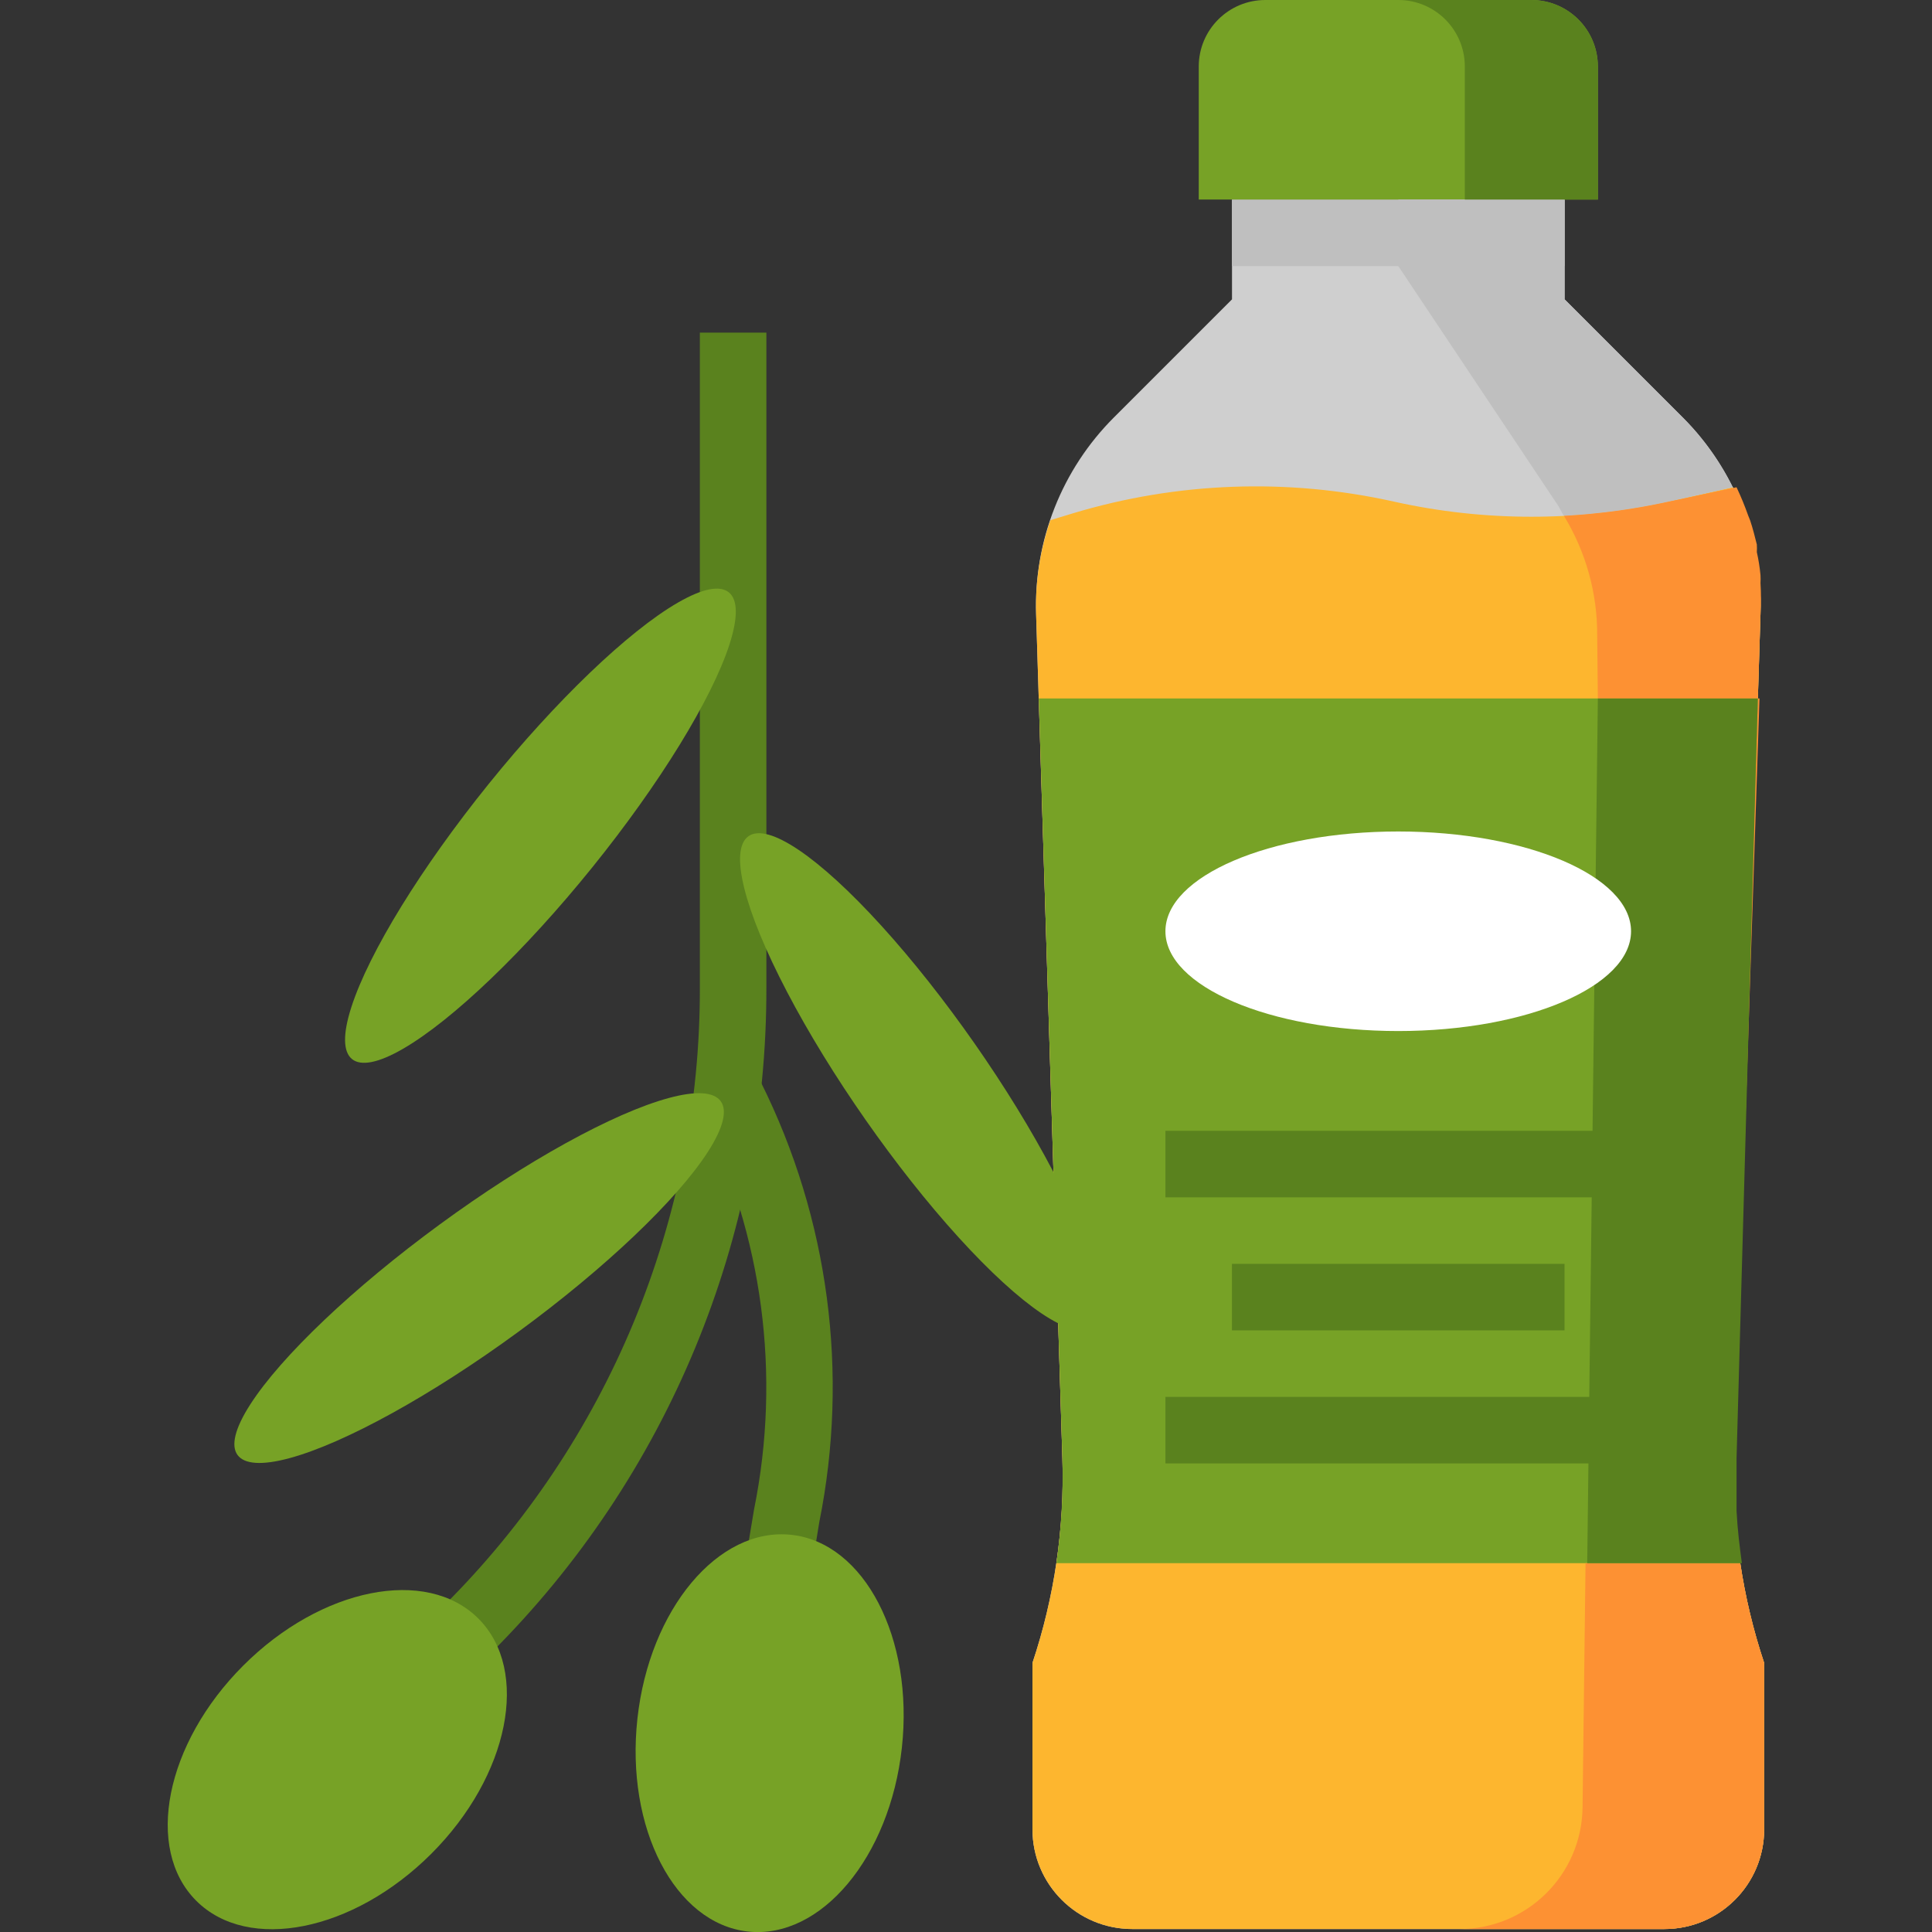 <?xml version="1.0" encoding="iso-8859-1"?>
<!-- Generator: Adobe Illustrator 19.0.0, SVG Export Plug-In . SVG Version: 6.00 Build 0)  -->
<svg version="1.1" id="Capa_1" xmlns="http://www.w3.org/2000/svg"  x="0px" y="0px"
	 viewBox="0 0 512.009 512.009" style="enable-background:new 0 0 512.009 512.009;" xml:space="preserve">
<rect x="0" y="0" width="512.009" height="512.009" fill="#333333" stroke="none"/>
<path style="fill:#CFCFCF;" d="M414.643,79.328V52.885H326.5v26.443l-31.29,31.29c-13.777,13.768-21.242,32.621-20.625,52.092
	l6.963,223.705c0.599,18.422-2.089,36.808-7.933,54.296l0,0v44.071c0,14.605,11.837,26.443,26.443,26.443l0,0h141.027
	c14.605,0,26.443-11.837,26.443-26.443l0,0v-44.071l0,0c-5.844-17.487-8.532-35.874-7.933-54.296l6.963-223.705
	c0.617-19.471-6.849-38.324-20.625-52.092L414.643,79.328z"/>
<rect x="326.483" y="52.885" style="fill:#BFBFBF;" width="88.142" height="17.628"/>
<path style="fill:#FDB62F;" d="M466.558,162.71c0.37-11.626-2.142-23.164-7.316-33.582l-16.923,3.79
	c-24.028,5.368-48.954,5.368-72.982,0l0,0c-28.091-6.258-57.319-5.2-84.881,3.085l-6.082,1.851
	c-2.759,7.986-4.046,16.412-3.79,24.856l6.963,223.705c0.599,18.422-2.089,36.808-7.933,54.296v44.071
	c0,14.605,11.837,26.443,26.443,26.443l0,0h141.027c14.605,0,26.443-11.837,26.443-26.443l0,0v-44.071
	c-5.844-17.487-8.532-35.874-7.933-54.296L466.558,162.71z"/>
<g>
	<path style="fill:#77A226;" d="M465.853,185.098H275.29l6.258,201.317c0.264,9.317-0.264,18.633-1.587,27.853h181.22
		c-1.322-9.22-1.851-18.536-1.587-27.853L465.853,185.098z"/>
	<path style="fill:#77A226;" d="M335.315,0h70.514c9.74,0,17.628,7.889,17.628,17.628v35.257l0,0H317.686l0,0V17.628
		C317.686,7.889,325.584,0,335.315,0z"/>
</g>
<g>
	<path style="fill:#5A821E;" d="M130.032,438.155l-12.516-12.516c43.639-43.384,68.107-102.412,67.958-163.944V88.142h17.628
		v173.552C203.26,327.906,176.95,391.439,130.032,438.155z"/>
	<path style="fill:#5A821E;" d="M215.265,414.797l-17.628-1.587l2.204-13.221c7.21-35.627,2.309-72.638-13.926-105.154l15.777-7.933
		c17.955,36.05,23.375,77.045,15.425,116.524L215.265,414.797z"/>
</g>
<g>
	
		<ellipse transform="matrix(-0.591 -0.807 0.807 -0.591 -71.423 641.349)" style="fill:#77A226;" cx="126.909" cy="338.785" rx="17.629" ry="79.331"/>
	
		<ellipse transform="matrix(-0.778 -0.628 0.628 -0.778 117.314 479.044)" style="fill:#77A226;" cx="143.306" cy="218.792" rx="17.627" ry="79.5"/>
	
		<ellipse transform="matrix(-0.573 -0.82 0.82 -0.573 148.33 650.806)" style="fill:#77A226;" cx="243.71" cy="286.761" rx="79.331" ry="17.629"/>
	
		<ellipse transform="matrix(-0.994 -0.109 0.109 -0.994 356.642 938.092)" style="fill:#77A226;" cx="203.962" cy="459.298" rx="35.255" ry="52.883"/>
	
		<ellipse transform="matrix(-0.707 -0.707 0.707 -0.707 -177.039 859.213)" style="fill:#77A226;" cx="89.429" cy="466.272" rx="35.257" ry="52.885"/>
</g>
<path style="fill:#BFBFBF;" d="M413.144,134.329c0.441,0.793,0.793,1.587,1.322,2.38c9.369-0.511,18.686-1.78,27.853-3.79
	l16.923-3.79c1.155,2.442,2.186,4.945,3.085,7.492c-3.464-9.784-9.061-18.669-16.394-26.002l-31.29-31.29V52.885h-44.071v17.628
	L413.144,134.329z"/>
<g>
	<path style="fill:#CFCFCF;" d="M466.294,154.513c0.176,2.732,0.176,5.465,0,8.197C466.47,159.978,466.47,157.246,466.294,154.513z"
		/>
	<path style="fill:#CFCFCF;" d="M465.06,146.316c0.45,2.001,0.776,4.037,0.97,6.082C465.836,150.353,465.518,148.317,465.06,146.316
		z"/>
	<path style="fill:#CFCFCF;" d="M462.856,137.942c0.705,2.115,1.234,4.231,1.763,6.346
		C464.09,142.173,463.473,140.058,462.856,137.942z"/>
</g>
<g>
	<path style="fill:#FDB62F;" d="M466.029,152.398c0.044,0.705,0.044,1.41,0,2.115C466.074,153.808,466.074,153.103,466.029,152.398z
		"/>
	<path style="fill:#FDB62F;" d="M464.619,144.289c0.044,0.679,0.044,1.349,0,2.027C464.663,145.637,464.663,144.967,464.619,144.289
		z"/>
	<path style="fill:#FDB62F;" d="M462.327,136.62l0.529,1.322L462.327,136.62z"/>
</g>
<g>
	<path style="fill:#FD9133;" d="M461.182,414.268h-40.986l-0.793,64.696c-0.194,17.875-14.737,32.26-32.613,32.26h54.296
		c14.605,0,26.443-11.837,26.443-26.443l0,0v-44.071C464.672,432.09,462.548,423.25,461.182,414.268z"/>
	<path style="fill:#FD9133;" d="M442.319,132.918c-9.167,2.01-18.483,3.279-27.853,3.79c5.826,9.555,8.885,20.537,8.814,31.731
		l0.176,16.659h42.837l-6.699,201.317l6.963-223.705c0.176-2.732,0.176-5.465,0-8.197c0.044-0.705,0.044-1.41,0-2.115
		c-0.194-2.045-0.52-4.081-0.97-6.082c0.044-0.679,0.044-1.349,0-2.027c-0.529-2.115-1.058-4.231-1.763-6.346l-0.529-1.322
		c-0.899-2.547-1.93-5.051-3.085-7.492L442.319,132.918z"/>
</g>
<g>
	<path style="fill:#77A226;" d="M459.595,386.415c0,4.672,0,9.343,0,14.015C459.507,395.758,459.419,391.087,459.595,386.415z"/>
	<path style="fill:#77A226;" d="M459.771,400.43c0,4.583,0.793,8.814,1.41,13.838C460.565,409.685,460.036,405.454,459.771,400.43z"
		/>
</g>
<path style="fill:#5A821E;" d="M423.457,185.098l-2.821,229.17h40.986c-0.617-4.583-1.146-8.814-1.41-13.838l0,0
	c0-4.672,0-9.343,0-14.015l5.641-201.317H423.457z"/>
<ellipse style="fill:#FFFFFF;" cx="370.554" cy="246.798" rx="61.699" ry="26.443"/>
<g>
	<rect x="308.854" y="370.197" style="fill:#5A821E;" width="123.399" height="17.628"/>
	<rect x="308.854" y="299.683" style="fill:#5A821E;" width="123.399" height="17.628"/>
	<rect x="326.483" y="334.94" style="fill:#5A821E;" width="88.142" height="17.628"/>
	<path style="fill:#5A821E;" d="M405.828,0h-35.257c9.74,0,17.628,7.889,17.628,17.628v35.257h35.257V17.628
		C423.457,7.889,415.568,0,405.828,0z"/>
</g>
<g>
</g>
<g>
</g>
<g>
</g>
<g>
</g>
<g>
</g>
<g>
</g>
<g>
</g>
<g>
</g>
<g>
</g>
<g>
</g>
<g>
</g>
<g>
</g>
<g>
</g>
<g>
</g>
<g>
</g>
</svg>
